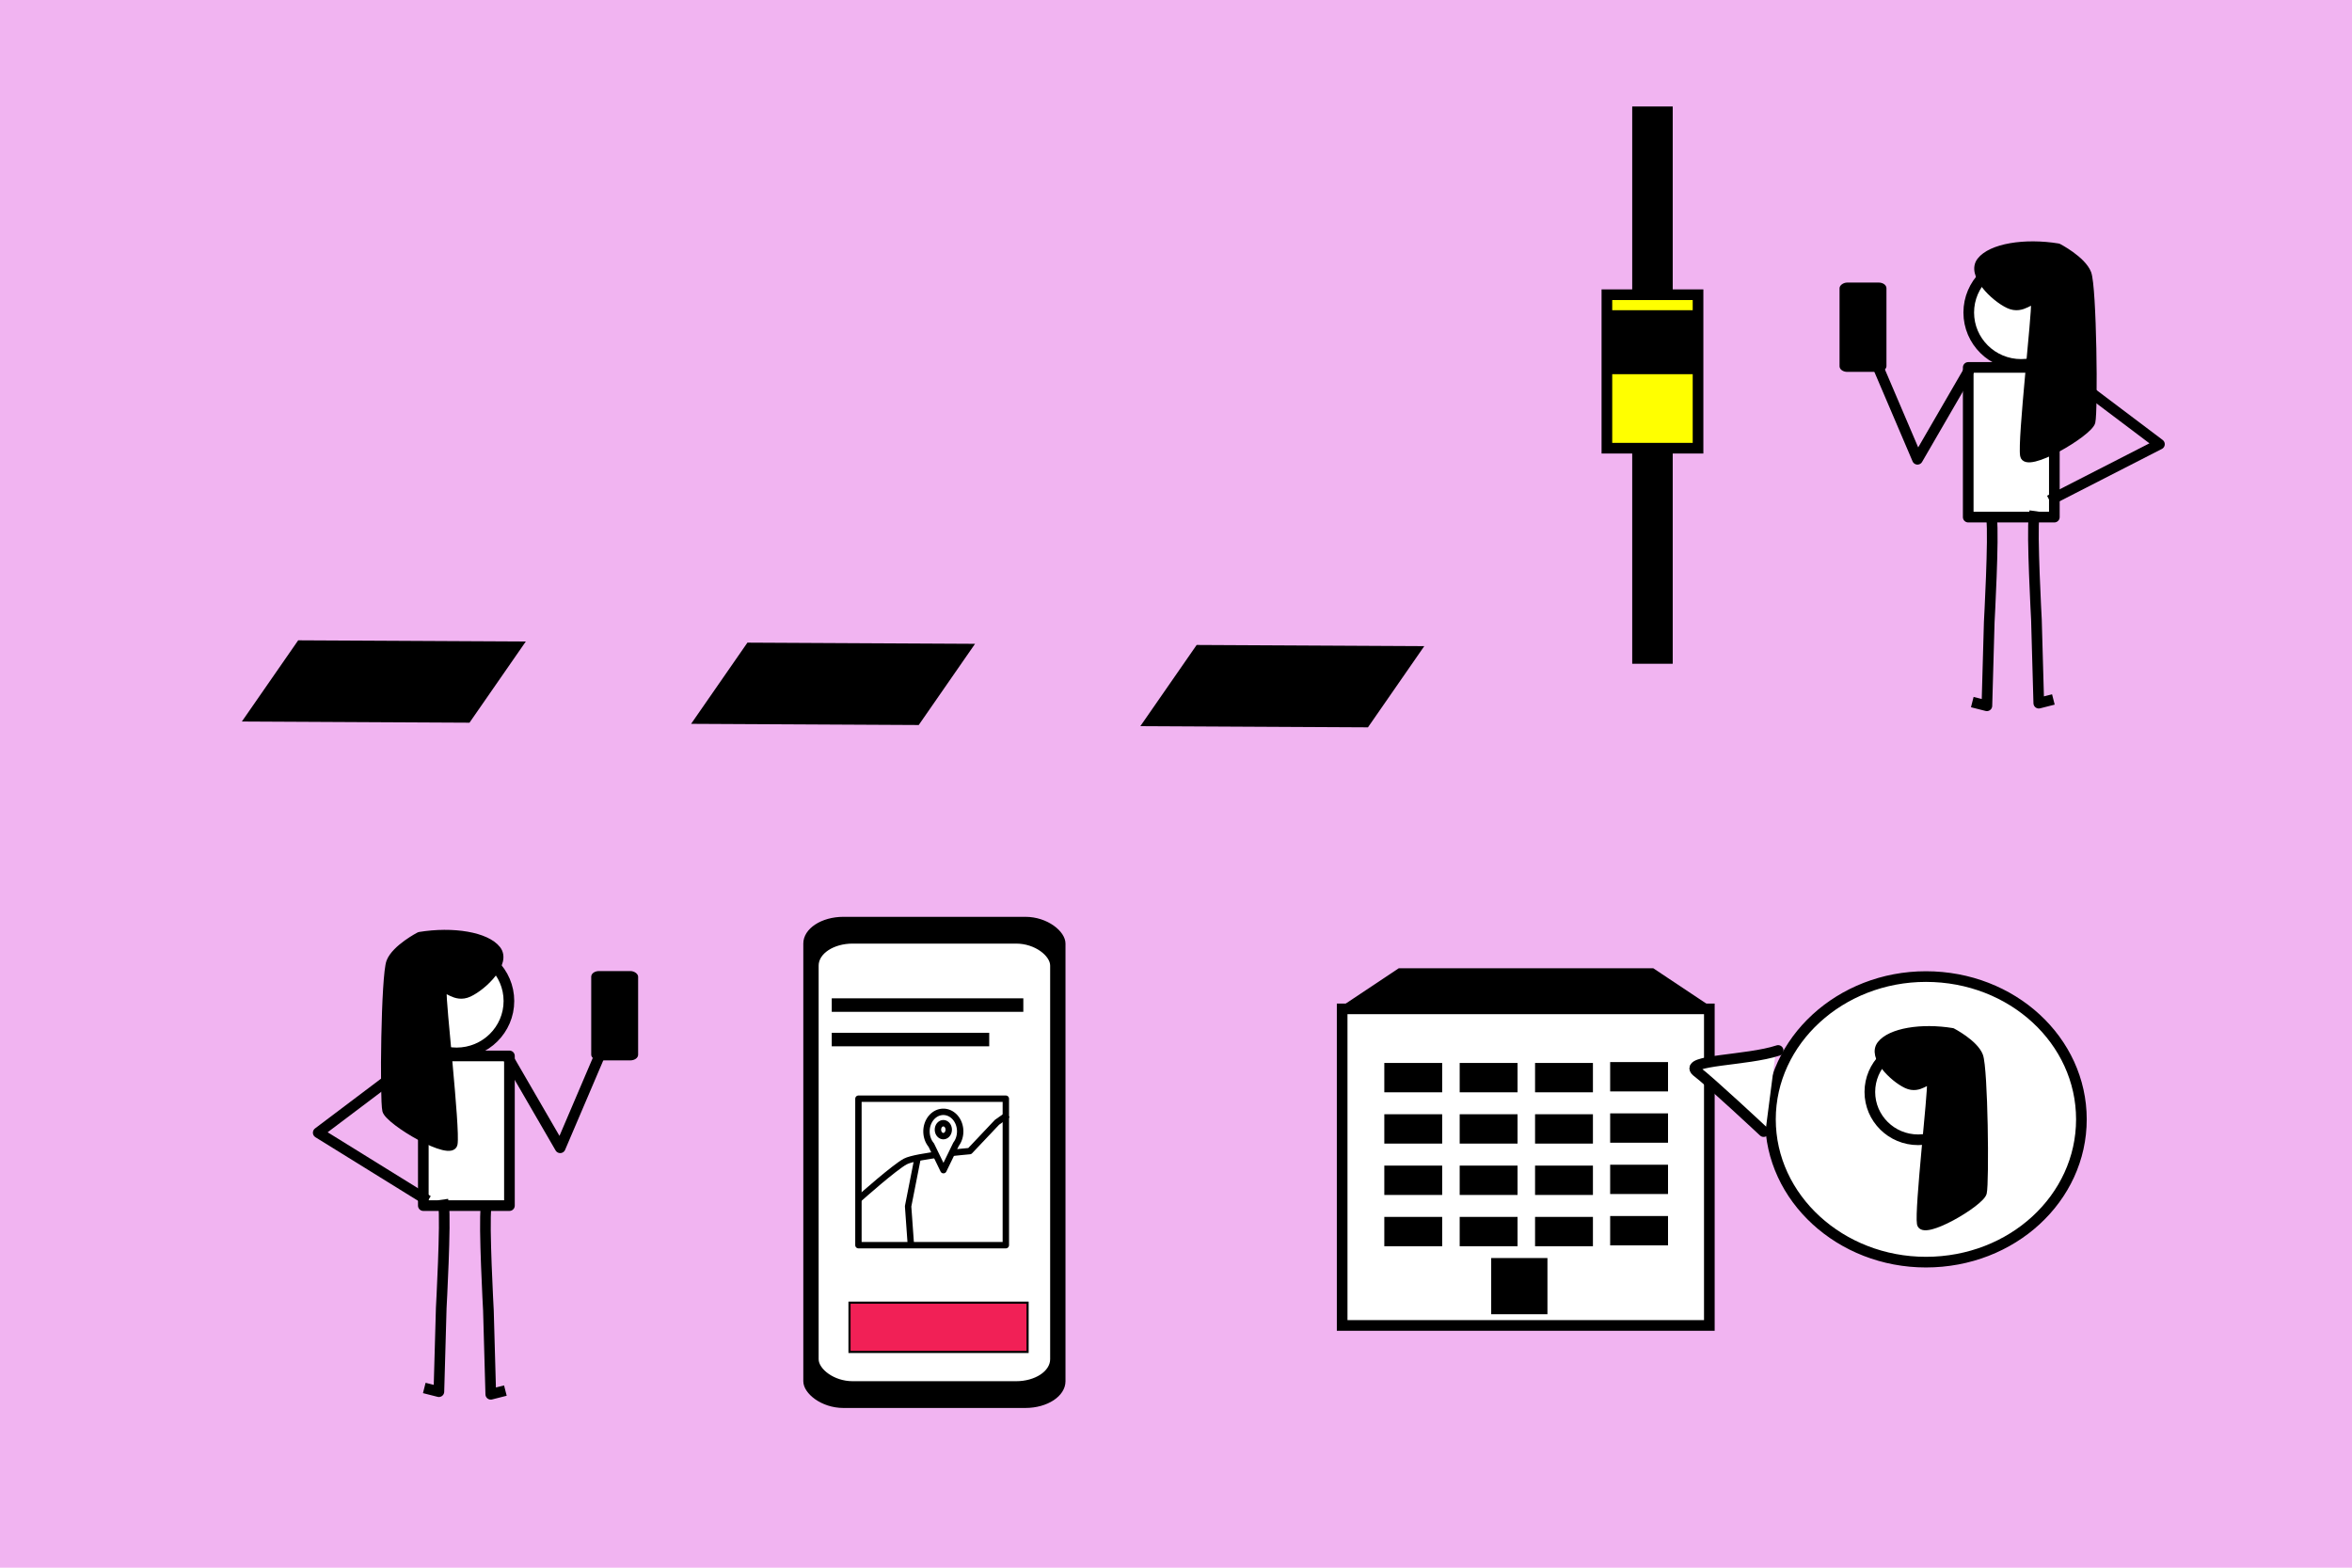 <?xml version="1.0" encoding="UTF-8" standalone="no"?>
<!-- Created with Inkscape (http://www.inkscape.org/) -->

<svg
   xmlns:dc="http://purl.org/dc/elements/1.1/"
   xmlns:cc="http://creativecommons.org/ns#"
   xmlns:rdf="http://www.w3.org/1999/02/22-rdf-syntax-ns#"
   xmlns:svg="http://www.w3.org/2000/svg"
   xmlns="http://www.w3.org/2000/svg"
   xmlns:sodipodi="http://sodipodi.sourceforge.net/DTD/sodipodi-0.dtd"
   xmlns:inkscape="http://www.inkscape.org/namespaces/inkscape"
   width="1104"
   height="736"
   viewBox="0 0 1104 736"
   id="svg5963"
   version="1.1"
   inkscape:version="0.91 r13725"
   sodipodi:docname="neatebox-banner.svg">
  <defs
     id="defs5965" />
  <sodipodi:namedview
     id="base"
     pagecolor="#ffffff"
     bordercolor="#666666"
     borderopacity="1.0"
     inkscape:pageopacity="0.0"
     inkscape:pageshadow="2"
     inkscape:zoom="0.56458057"
     inkscape:cx="361.10267"
     inkscape:cy="330.36"
     inkscape:document-units="px"
     inkscape:current-layer="layer1"
     showgrid="false"
     units="px"
     inkscape:window-width="1366"
     inkscape:window-height="745"
     inkscape:window-x="-8"
     inkscape:window-y="-8"
     inkscape:window-maximized="1" />
  <g
     inkscape:label="Layer 1"
     inkscape:groupmode="layer"
     id="layer1"
     transform="translate(0,-316.362)">
    <rect
       style="display:inline;fill:#f1b4f1;fill-opacity:1;fill-rule:evenodd;stroke:none;stroke-width:1px;stroke-linecap:butt;stroke-linejoin:miter;stroke-opacity:1"
       id="rect4672-9-2-7-2-6-0"
       width="1104"
       height="736"
       x="0"
       y="316.362"
       inkscape:export-xdpi="90"
       inkscape:export-ydpi="90"
       inkscape:export-filename="C:\Users\HP Laptop\Documents\Haver.scot\images\ideation.png" />
    <rect
       style="display:inline;opacity:1;fill:#ffffff;fill-opacity:1;fill-rule:nonzero;stroke:#000000;stroke-width:5;stroke-linecap:square;stroke-linejoin:round;stroke-miterlimit:4;stroke-dasharray:none;stroke-dashoffset:0;stroke-opacity:1"
       id="rect5414-1-12-9-2-5-0-8"
       width="40.424"
       height="70.275"
       x="198.7"
       y="812.094"
       inkscape:export-filename="C:\Users\HP Laptop\Documents\Haver.scot\images\neatebox.png"
       inkscape:export-xdpi="90"
       inkscape:export-ydpi="90" />
    <path
       style="display:inline;opacity:1;fill:none;fill-opacity:1;fill-rule:nonzero;stroke:#000000;stroke-width:5;stroke-linecap:square;stroke-linejoin:round;stroke-miterlimit:4;stroke-dasharray:none;stroke-dashoffset:0;stroke-opacity:1"
       d="m 208.223,882.02 c 1.108,7.871 -1.107,48.349 -1.107,48.349 l -1.107,39.354 -4.43,-1.124"
       id="path5469-3-1-0-1-1"
       inkscape:connector-curvature="0"
       inkscape:export-filename="C:\Users\HP Laptop\Documents\Haver.scot\images\neatebox.png"
       inkscape:export-xdpi="90"
       inkscape:export-ydpi="90" />
    <path
       style="display:inline;opacity:1;fill:none;fill-opacity:1;fill-rule:nonzero;stroke:#000000;stroke-width:5;stroke-linecap:square;stroke-linejoin:round;stroke-miterlimit:4;stroke-dasharray:none;stroke-dashoffset:0;stroke-opacity:1"
       d="m 228.15,883.248 c -1.107,7.871 1.108,48.349 1.108,48.349 l 1.107,39.354 4.43,-1.125"
       id="path5469-1-6-6-5-1-9"
       inkscape:connector-curvature="0"
       inkscape:export-filename="C:\Users\HP Laptop\Documents\Haver.scot\images\neatebox.png"
       inkscape:export-xdpi="90"
       inkscape:export-ydpi="90" />
    <path
       style="display:inline;opacity:1;fill:none;fill-opacity:1;fill-rule:nonzero;stroke:#000000;stroke-width:5;stroke-linecap:square;stroke-linejoin:round;stroke-miterlimit:4;stroke-dasharray:none;stroke-dashoffset:0;stroke-opacity:1"
       d="M 198.749,878.735 149.372,848.141 195.266,813.528"
       id="path5609-96-5"
       inkscape:connector-curvature="0"
       sodipodi:nodetypes="ccc"
       inkscape:export-filename="C:\Users\HP Laptop\Documents\Haver.scot\images\neatebox.png"
       inkscape:export-xdpi="90"
       inkscape:export-ydpi="90" />
    <path
       style="display:inline;opacity:1;fill:none;fill-opacity:1;fill-rule:nonzero;stroke:#000000;stroke-width:5;stroke-linecap:square;stroke-linejoin:round;stroke-miterlimit:4;stroke-dasharray:none;stroke-dashoffset:0;stroke-opacity:1"
       d="m 239.456,814.667 23.494,40.549 20.361,-47.704"
       id="path5609-9-4-7"
       inkscape:connector-curvature="0"
       inkscape:export-filename="C:\Users\HP Laptop\Documents\Haver.scot\images\neatebox.png"
       inkscape:export-xdpi="90"
       inkscape:export-ydpi="90" />
    <ellipse
       style="display:inline;opacity:1;fill:#ffffff;fill-opacity:1;fill-rule:nonzero;stroke:#000000;stroke-width:5;stroke-linecap:round;stroke-linejoin:round;stroke-miterlimit:4;stroke-dasharray:none;stroke-dashoffset:0;stroke-opacity:1"
       id="path10752-7-1-1-2"
       cx="214.298"
       cy="786.324"
       rx="24.58"
       ry="24.36"
       inkscape:export-filename="C:\Users\HP Laptop\Documents\Haver.scot\images\neatebox.png"
       inkscape:export-xdpi="90"
       inkscape:export-ydpi="90" />
    <path
       style="color:#000000;clip-rule:nonzero;display:inline;overflow:visible;visibility:visible;opacity:1;isolation:auto;mix-blend-mode:normal;color-interpolation:sRGB;color-interpolation-filters:linearRGB;solid-color:#000000;solid-opacity:1;fill:#000000;fill-opacity:1;fill-rule:nonzero;stroke:#000000;stroke-width:3;stroke-linecap:round;stroke-linejoin:round;stroke-miterlimit:4;stroke-dasharray:none;stroke-dashoffset:0;stroke-opacity:1;color-rendering:auto;image-rendering:auto;shape-rendering:auto;text-rendering:auto;enable-background:accumulate"
       d="m 196.8,755.411 c 15.838,-2.615 31.676,-6e-5 36.744,6.537 5.068,6.537 -6.335,17.651 -13.304,20.919 -6.969,3.269 -11.403,-3.922 -12.037,-0.654 -0.633,3.269 6.335,64.065 5.068,71.256 -1.267,7.191 -31.042,-10.46 -32.309,-15.689 -1.267,-5.23 -0.634,-63.411 1.9,-69.948 2.534,-6.537 13.937,-12.421 13.937,-12.421 z"
       id="path7293-9-1"
       inkscape:connector-curvature="0"
       sodipodi:nodetypes="cssssssc"
       inkscape:export-filename="C:\Users\HP Laptop\Documents\Haver.scot\images\neatebox.png"
       inkscape:export-xdpi="90"
       inkscape:export-ydpi="90" />
    <rect
       style="display:inline;fill:#000000;fill-rule:evenodd;stroke:#000000;stroke-width:1px;stroke-linecap:butt;stroke-linejoin:miter;stroke-opacity:1"
       id="rect12011-1-1"
       width="21.016"
       height="40.933"
       x="278.01"
       y="772.755"
       rx="3.156"
       ry="2.147"
       inkscape:export-filename="C:\Users\HP Laptop\Documents\Haver.scot\images\neatebox.png"
       inkscape:export-xdpi="90"
       inkscape:export-ydpi="90" />
    <rect
       style="display:inline;fill:#000000;fill-rule:evenodd;stroke:#000000;stroke-width:1px;stroke-linecap:butt;stroke-linejoin:miter;stroke-opacity:1"
       id="rect12011-0-0-5"
       width="122.059"
       height="229.583"
       x="377.566"
       y="747.295"
       rx="18.329"
       ry="12.039"
       inkscape:export-filename="C:\Users\HP Laptop\Documents\Haver.scot\images\neatebox.png"
       inkscape:export-xdpi="90"
       inkscape:export-ydpi="90" />
    <rect
       style="display:inline;fill:#ffffff;fill-rule:evenodd;stroke:#000000;stroke-width:1px;stroke-linecap:butt;stroke-linejoin:miter;stroke-opacity:1"
       id="rect12011-0-7-7-7"
       width="109.667"
       height="206.447"
       x="383.762"
       y="758.863"
       rx="16.468"
       ry="10.826"
       inkscape:export-filename="C:\Users\HP Laptop\Documents\Haver.scot\images\neatebox.png"
       inkscape:export-xdpi="90"
       inkscape:export-ydpi="90" />
    <rect
       style="display:inline;fill:#f12056;fill-opacity:1;fill-rule:evenodd;stroke:#000000;stroke-width:1px;stroke-linecap:butt;stroke-linejoin:miter;stroke-opacity:1"
       id="rect12043-1-7"
       width="83.59"
       height="23.136"
       x="398.746"
       y="927.936"
       inkscape:export-filename="C:\Users\HP Laptop\Documents\Haver.scot\images\neatebox.png"
       inkscape:export-xdpi="90"
       inkscape:export-ydpi="90" />
    <rect
       style="display:inline;fill:#000000;fill-rule:evenodd;stroke:#000000;stroke-width:1px;stroke-linecap:butt;stroke-linejoin:miter;stroke-opacity:1"
       id="rect12045-2-7"
       width="88.926"
       height="5.339"
       x="390.911"
       y="785.559"
       inkscape:export-filename="C:\Users\HP Laptop\Documents\Haver.scot\images\neatebox.png"
       inkscape:export-xdpi="90"
       inkscape:export-ydpi="90" />
    <rect
       style="display:inline;fill:#000000;fill-rule:evenodd;stroke:#000000;stroke-width:1px;stroke-linecap:butt;stroke-linejoin:miter;stroke-opacity:1"
       id="rect12045-5-3-2"
       width="72.919"
       height="5.339"
       x="390.911"
       y="801.745"
       inkscape:export-filename="C:\Users\HP Laptop\Documents\Haver.scot\images\neatebox.png"
       inkscape:export-xdpi="90"
       inkscape:export-ydpi="90" />
    <rect
       y="832.183"
       x="402.938"
       height="68.762"
       width="69.19"
       id="rect9191-3-4-60-95-3-9-2-0-7-2-9-8"
       style="display:inline;opacity:1;fill:#ffffff;fill-opacity:1;fill-rule:nonzero;stroke:#000000;stroke-width:3;stroke-linecap:round;stroke-linejoin:round;stroke-miterlimit:4;stroke-dasharray:none;stroke-dashoffset:0;stroke-opacity:1"
       inkscape:export-filename="C:\Users\HP Laptop\Documents\Haver.scot\images\neatebox.png"
       inkscape:export-xdpi="90"
       inkscape:export-ydpi="90" />
    <path
       style="color:#000000;clip-rule:nonzero;display:inline;overflow:visible;visibility:visible;opacity:1;isolation:auto;mix-blend-mode:normal;color-interpolation:sRGB;color-interpolation-filters:linearRGB;solid-color:#000000;solid-opacity:1;fill:none;fill-opacity:1;fill-rule:nonzero;stroke:#000000;stroke-width:3;stroke-linecap:square;stroke-linejoin:round;stroke-miterlimit:4;stroke-dasharray:none;stroke-dashoffset:0;stroke-opacity:1;color-rendering:auto;image-rendering:auto;shape-rendering:auto;text-rendering:auto;enable-background:accumulate"
       d="m 403.929,878.547 c 0,0 15.943,-14.205 21.05,-16.907 5.107,-2.701 30.215,-4.862 30.215,-4.862 l 12.767,-13.507 3.83,-2.701"
       id="path12152-4-5"
       inkscape:connector-curvature="0"
       sodipodi:nodetypes="csccc"
       inkscape:export-filename="C:\Users\HP Laptop\Documents\Haver.scot\images\neatebox.png"
       inkscape:export-xdpi="90"
       inkscape:export-ydpi="90" />
    <path
       style="color:#000000;clip-rule:nonzero;display:inline;overflow:visible;visibility:visible;opacity:1;isolation:auto;mix-blend-mode:normal;color-interpolation:sRGB;color-interpolation-filters:linearRGB;solid-color:#000000;solid-opacity:1;fill:none;fill-opacity:1;fill-rule:nonzero;stroke:#000000;stroke-width:3;stroke-linecap:square;stroke-linejoin:round;stroke-miterlimit:4;stroke-dasharray:none;stroke-dashoffset:0;stroke-opacity:1;color-rendering:auto;image-rendering:auto;shape-rendering:auto;text-rendering:auto;enable-background:accumulate"
       d="m 430.511,861.1 -4.256,21.611 1.277,17.829"
       id="path12154-3-2"
       inkscape:connector-curvature="0"
       inkscape:export-filename="C:\Users\HP Laptop\Documents\Haver.scot\images\neatebox.png"
       inkscape:export-xdpi="90"
       inkscape:export-ydpi="90" />
    <path
       style="color:#000000;clip-rule:nonzero;display:inline;overflow:visible;visibility:visible;opacity:1;isolation:auto;mix-blend-mode:normal;color-interpolation:sRGB;color-interpolation-filters:linearRGB;solid-color:#000000;solid-opacity:1;fill:#ffffff;fill-opacity:1;fill-rule:nonzero;stroke:#000000;stroke-width:3;stroke-linecap:square;stroke-linejoin:round;stroke-miterlimit:4;stroke-dasharray:none;stroke-dashoffset:0;stroke-opacity:1;color-rendering:auto;image-rendering:auto;shape-rendering:auto;text-rendering:auto;enable-background:accumulate"
       d="m 442.792,838.347 a 7.91,9.191 0 0 0 -7.91,9.191 7.91,9.191 0 0 0 2.242,6.41 l 5.726,11.779 5.908,-12.163 a 7.91,9.191 0 0 0 1.945,-6.027 7.91,9.191 0 0 0 -7.91,-9.191 z m 0,5.352 a 2.534,3.025 0 0 1 2.533,3.025 2.534,3.025 0 0 1 -2.533,3.025 2.534,3.025 0 0 1 -2.533,-3.025 2.534,3.025 0 0 1 2.533,-3.025 z"
       id="path12158-6-7"
       inkscape:connector-curvature="0"
       inkscape:export-filename="C:\Users\HP Laptop\Documents\Haver.scot\images\neatebox.png"
       inkscape:export-xdpi="90"
       inkscape:export-ydpi="90" />
    <rect
       y="790.009"
       x="-802.344"
       height="148.622"
       width="172.351"
       id="rect4261-29-7-3"
       style="display:inline;opacity:1;fill:#ffffff;fill-opacity:1;fill-rule:evenodd;stroke:#000000;stroke-width:5;stroke-linecap:round;stroke-miterlimit:4;stroke-dasharray:none;stroke-dashoffset:0;stroke-opacity:1"
       transform="scale(-1,1)" />
    <path
       inkscape:connector-curvature="0"
       id="path4263-6-0-8"
       d="m 792.956,785.22 -153.314,0 17.69,-11.782 117.933,0 z"
       style="display:inline;opacity:1;fill:#000000;fill-opacity:1;fill-rule:evenodd;stroke:#000000;stroke-width:5;stroke-linecap:round;stroke-miterlimit:4;stroke-dasharray:none;stroke-dashoffset:0;stroke-opacity:1"
       sodipodi:nodetypes="ccccc" />
    <rect
       y="909.477"
       x="-723.851"
       height="21.382"
       width="21.402"
       id="rect4261-4-3-5-3-3-1-7"
       style="display:inline;opacity:1;fill:#000000;fill-opacity:1;fill-rule:evenodd;stroke:#000000;stroke-width:5;stroke-linecap:round;stroke-miterlimit:4;stroke-dasharray:none;stroke-dashoffset:0;stroke-opacity:1"
       transform="scale(-1,1)" />
    <rect
       y="817.483"
       x="-780.451"
       height="8.774"
       width="22.163"
       id="rect4261-4-3-4-7-80-3"
       style="display:inline;opacity:1;fill:#000000;fill-opacity:1;fill-rule:evenodd;stroke:#000000;stroke-width:5;stroke-linecap:round;stroke-miterlimit:4;stroke-dasharray:none;stroke-dashoffset:0;stroke-opacity:1"
       transform="scale(-1,1)" />
    <rect
       y="841.576"
       x="-780.451"
       height="8.774"
       width="22.163"
       id="rect4261-4-3-4-7-8-7-5"
       style="display:inline;opacity:1;fill:#000000;fill-opacity:1;fill-rule:evenodd;stroke:#000000;stroke-width:5;stroke-linecap:round;stroke-miterlimit:4;stroke-dasharray:none;stroke-dashoffset:0;stroke-opacity:1"
       transform="scale(-1,1)" />
    <rect
       y="865.67"
       x="-780.451"
       height="8.774"
       width="22.163"
       id="rect4261-4-3-4-7-8-2-7-5"
       style="display:inline;opacity:1;fill:#000000;fill-opacity:1;fill-rule:evenodd;stroke:#000000;stroke-width:5;stroke-linecap:round;stroke-miterlimit:4;stroke-dasharray:none;stroke-dashoffset:0;stroke-opacity:1"
       transform="scale(-1,1)" />
    <rect
       y="889.763"
       x="-780.451"
       height="8.774"
       width="22.163"
       id="rect4261-4-3-4-7-8-2-6-1-4"
       style="display:inline;opacity:1;fill:#000000;fill-opacity:1;fill-rule:evenodd;stroke:#000000;stroke-width:5;stroke-linecap:round;stroke-miterlimit:4;stroke-dasharray:none;stroke-dashoffset:0;stroke-opacity:1"
       transform="scale(-1,1)" />
    <rect
       y="817.9"
       x="-745.201"
       height="8.774"
       width="22.163"
       id="rect4261-4-3-4-7-3-4-5"
       style="display:inline;opacity:1;fill:#000000;fill-opacity:1;fill-rule:evenodd;stroke:#000000;stroke-width:5;stroke-linecap:round;stroke-miterlimit:4;stroke-dasharray:none;stroke-dashoffset:0;stroke-opacity:1"
       transform="scale(-1,1)" />
    <rect
       y="841.994"
       x="-745.201"
       height="8.774"
       width="22.163"
       id="rect4261-4-3-4-7-8-4-4-3"
       style="display:inline;opacity:1;fill:#000000;fill-opacity:1;fill-rule:evenodd;stroke:#000000;stroke-width:5;stroke-linecap:round;stroke-miterlimit:4;stroke-dasharray:none;stroke-dashoffset:0;stroke-opacity:1"
       transform="scale(-1,1)" />
    <rect
       y="866.087"
       x="-745.201"
       height="8.774"
       width="22.163"
       id="rect4261-4-3-4-7-8-2-4-7-9"
       style="display:inline;opacity:1;fill:#000000;fill-opacity:1;fill-rule:evenodd;stroke:#000000;stroke-width:5;stroke-linecap:round;stroke-miterlimit:4;stroke-dasharray:none;stroke-dashoffset:0;stroke-opacity:1"
       transform="scale(-1,1)" />
    <rect
       y="890.18"
       x="-745.201"
       height="8.774"
       width="22.163"
       id="rect4261-4-3-4-7-8-2-6-3-6-1"
       style="display:inline;opacity:1;fill:#000000;fill-opacity:1;fill-rule:evenodd;stroke:#000000;stroke-width:5;stroke-linecap:round;stroke-miterlimit:4;stroke-dasharray:none;stroke-dashoffset:0;stroke-opacity:1"
       transform="scale(-1,1)" />
    <rect
       y="817.9"
       x="-709.821"
       height="8.774"
       width="22.163"
       id="rect4261-4-3-4-7-7-3-9"
       style="display:inline;opacity:1;fill:#000000;fill-opacity:1;fill-rule:evenodd;stroke:#000000;stroke-width:5;stroke-linecap:round;stroke-miterlimit:4;stroke-dasharray:none;stroke-dashoffset:0;stroke-opacity:1"
       transform="scale(-1,1)" />
    <rect
       y="841.994"
       x="-709.821"
       height="8.774"
       width="22.163"
       id="rect4261-4-3-4-7-8-5-1-8"
       style="display:inline;opacity:1;fill:#000000;fill-opacity:1;fill-rule:evenodd;stroke:#000000;stroke-width:5;stroke-linecap:round;stroke-miterlimit:4;stroke-dasharray:none;stroke-dashoffset:0;stroke-opacity:1"
       transform="scale(-1,1)" />
    <rect
       y="866.087"
       x="-709.821"
       height="8.774"
       width="22.163"
       id="rect4261-4-3-4-7-8-2-2-0-9"
       style="display:inline;opacity:1;fill:#000000;fill-opacity:1;fill-rule:evenodd;stroke:#000000;stroke-width:5;stroke-linecap:round;stroke-miterlimit:4;stroke-dasharray:none;stroke-dashoffset:0;stroke-opacity:1"
       transform="scale(-1,1)" />
    <rect
       y="890.18"
       x="-709.821"
       height="8.774"
       width="22.163"
       id="rect4261-4-3-4-7-8-2-6-9-9-0"
       style="display:inline;opacity:1;fill:#000000;fill-opacity:1;fill-rule:evenodd;stroke:#000000;stroke-width:5;stroke-linecap:round;stroke-miterlimit:4;stroke-dasharray:none;stroke-dashoffset:0;stroke-opacity:1"
       transform="scale(-1,1)" />
    <rect
       y="817.9"
       x="-674.441"
       height="8.774"
       width="22.163"
       id="rect4261-4-3-4-7-2-6-3"
       style="display:inline;opacity:1;fill:#000000;fill-opacity:1;fill-rule:evenodd;stroke:#000000;stroke-width:5;stroke-linecap:round;stroke-miterlimit:4;stroke-dasharray:none;stroke-dashoffset:0;stroke-opacity:1"
       transform="scale(-1,1)" />
    <rect
       y="841.994"
       x="-674.441"
       height="8.774"
       width="22.163"
       id="rect4261-4-3-4-7-8-0-7-8"
       style="display:inline;opacity:1;fill:#000000;fill-opacity:1;fill-rule:evenodd;stroke:#000000;stroke-width:5;stroke-linecap:round;stroke-miterlimit:4;stroke-dasharray:none;stroke-dashoffset:0;stroke-opacity:1"
       transform="scale(-1,1)" />
    <rect
       y="866.087"
       x="-674.441"
       height="8.774"
       width="22.163"
       id="rect4261-4-3-4-7-8-2-0-0-9"
       style="display:inline;opacity:1;fill:#000000;fill-opacity:1;fill-rule:evenodd;stroke:#000000;stroke-width:5;stroke-linecap:round;stroke-miterlimit:4;stroke-dasharray:none;stroke-dashoffset:0;stroke-opacity:1"
       transform="scale(-1,1)" />
    <rect
       y="890.18"
       x="-674.441"
       height="8.774"
       width="22.163"
       id="rect4261-4-3-4-7-8-2-6-7-5-7"
       style="display:inline;opacity:1;fill:#000000;fill-opacity:1;fill-rule:evenodd;stroke:#000000;stroke-width:5;stroke-linecap:round;stroke-miterlimit:4;stroke-dasharray:none;stroke-dashoffset:0;stroke-opacity:1"
       transform="scale(-1,1)" />
    <path
       inkscape:connector-curvature="0"
       id="path4143-0-7-0"
       d="m 976.985,841.878 c 0,-36.984 -32.435,-67.033 -72.979,-67.033 -40.094,0 -72.979,30.049 -72.979,67.033 0,36.984 32.885,67.033 72.979,67.033 40.544,0 72.979,-30.049 72.979,-67.033 z"
       style="display:inline;fill:#ffffff;fill-opacity:1;fill-rule:nonzero;stroke:#000000;stroke-width:5;stroke-linecap:round;stroke-linejoin:round;stroke-miterlimit:4;stroke-dasharray:none;stroke-opacity:1"
       inkscape:export-filename="C:\Users\HP Laptop\Documents\Haver.scot\images\neatebox.png"
       inkscape:export-xdpi="90"
       inkscape:export-ydpi="90" />
    <path
       inkscape:connector-curvature="0"
       id="path4145-9-5-7"
       d="m 833.73,808.592 c -14.416,5.548 -44.148,6.472 -37.841,11.558 6.758,4.622 32.886,26.812 32.886,26.812 z"
       style="display:inline;fill:#ffffff;fill-opacity:1;fill-rule:nonzero;stroke:none;stroke-width:5;stroke-miterlimit:4;stroke-dasharray:none"
       inkscape:export-filename="C:\Users\HP Laptop\Documents\Haver.scot\images\neatebox.png"
       inkscape:export-xdpi="90"
       inkscape:export-ydpi="90" />
    <path
       inkscape:connector-curvature="0"
       id="path4147-7-8-0"
       d="m 834.635,809.539 c -14.667,4.851 -44.41,4.349 -38.356,9.732 6.526,4.94 31.552,28.356 31.552,28.356"
       style="display:inline;fill:none;stroke:#000000;stroke-width:5;stroke-linecap:round;stroke-linejoin:round;stroke-miterlimit:4;stroke-dasharray:none;stroke-opacity:1"
       inkscape:export-filename="C:\Users\HP Laptop\Documents\Haver.scot\images\neatebox.png"
       inkscape:export-xdpi="90"
       inkscape:export-ydpi="90" />
    <ellipse
       style="display:inline;opacity:1;fill:#ffffff;fill-opacity:1;fill-rule:nonzero;stroke:#000000;stroke-width:5;stroke-linecap:round;stroke-linejoin:round;stroke-miterlimit:4;stroke-dasharray:none;stroke-dashoffset:0;stroke-opacity:1"
       id="path10752-7-1-4-2-2"
       cx="-900.339"
       cy="829.012"
       rx="22.653"
       ry="22.453"
       inkscape:export-filename="C:\Users\HP Laptop\Documents\Haver.scot\images\neatebox.png"
       inkscape:export-xdpi="90"
       inkscape:export-ydpi="90"
       transform="scale(-1,1)" />
    <path
       style="color:#000000;clip-rule:nonzero;display:inline;overflow:visible;visibility:visible;opacity:1;isolation:auto;mix-blend-mode:normal;color-interpolation:sRGB;color-interpolation-filters:linearRGB;solid-color:#000000;solid-opacity:1;fill:#000000;fill-opacity:1;fill-rule:nonzero;stroke:#000000;stroke-width:3;stroke-linecap:round;stroke-linejoin:round;stroke-miterlimit:4;stroke-dasharray:none;stroke-dashoffset:0;stroke-opacity:1;color-rendering:auto;image-rendering:auto;shape-rendering:auto;text-rendering:auto;enable-background:accumulate"
       d="m 916.465,800.519 c -14.597,-2.41 -29.193,-7e-5 -33.864,6.025 -4.671,6.025 5.838,16.268 12.261,19.281 6.422,3.013 10.509,-3.615 11.093,-0.603 0.584,3.013 -5.839,59.048 -4.671,65.676 1.168,6.628 28.609,-9.641 29.777,-14.461 1.168,-4.82 0.584,-58.446 -1.752,-64.471 -2.335,-6.025 -12.845,-11.448 -12.845,-11.448 z"
       id="path7293-0-3-8"
       inkscape:connector-curvature="0"
       sodipodi:nodetypes="cssssssc"
       inkscape:export-filename="C:\Users\HP Laptop\Documents\Haver.scot\images\neatebox.png"
       inkscape:export-xdpi="90"
       inkscape:export-ydpi="90" />
    <rect
       style="display:inline;opacity:1;fill:#ffffff;fill-opacity:1;fill-rule:nonzero;stroke:#000000;stroke-width:5;stroke-linecap:square;stroke-linejoin:round;stroke-miterlimit:4;stroke-dasharray:none;stroke-dashoffset:0;stroke-opacity:1"
       id="rect5414-1-12-9-2-5-0-8-4-2-4"
       width="40.424"
       height="70.275"
       x="-964.286"
       y="488.859"
       inkscape:export-filename="C:\Users\HP Laptop\Documents\Haver.scot\images\neatebox.png"
       inkscape:export-xdpi="90"
       inkscape:export-ydpi="90"
       transform="scale(-1,1)" />
    <path
       style="display:inline;opacity:1;fill:none;fill-opacity:1;fill-rule:nonzero;stroke:#000000;stroke-width:5;stroke-linecap:square;stroke-linejoin:round;stroke-miterlimit:4;stroke-dasharray:none;stroke-dashoffset:0;stroke-opacity:1"
       d="m 954.764,558.785 c -1.108,7.871 1.107,48.349 1.107,48.349 l 1.107,39.354 4.43,-1.124"
       id="path5469-3-1-0-1-1-7-3-6"
       inkscape:connector-curvature="0"
       inkscape:export-filename="C:\Users\HP Laptop\Documents\Haver.scot\images\neatebox.png"
       inkscape:export-xdpi="90"
       inkscape:export-ydpi="90" />
    <path
       style="display:inline;opacity:1;fill:none;fill-opacity:1;fill-rule:nonzero;stroke:#000000;stroke-width:5;stroke-linecap:square;stroke-linejoin:round;stroke-miterlimit:4;stroke-dasharray:none;stroke-dashoffset:0;stroke-opacity:1"
       d="m 934.837,560.013 c 1.107,7.871 -1.108,48.349 -1.108,48.349 l -1.107,39.354 -4.43,-1.125"
       id="path5469-1-6-6-5-1-9-0-2-2"
       inkscape:connector-curvature="0"
       inkscape:export-filename="C:\Users\HP Laptop\Documents\Haver.scot\images\neatebox.png"
       inkscape:export-xdpi="90"
       inkscape:export-ydpi="90" />
    <path
       style="display:inline;opacity:1;fill:none;fill-opacity:1;fill-rule:nonzero;stroke:#000000;stroke-width:5;stroke-linecap:square;stroke-linejoin:round;stroke-miterlimit:4;stroke-dasharray:none;stroke-dashoffset:0;stroke-opacity:1"
       d="m 964.237,550.186 49.378,-25.281 -45.894,-34.612"
       id="path5609-96-5-9-1-9"
       inkscape:connector-curvature="0"
       sodipodi:nodetypes="ccc"
       inkscape:export-filename="C:\Users\HP Laptop\Documents\Haver.scot\images\neatebox.png"
       inkscape:export-xdpi="90"
       inkscape:export-ydpi="90" />
    <path
       style="display:inline;opacity:1;fill:none;fill-opacity:1;fill-rule:nonzero;stroke:#000000;stroke-width:5;stroke-linecap:square;stroke-linejoin:round;stroke-miterlimit:4;stroke-dasharray:none;stroke-dashoffset:0;stroke-opacity:1"
       d="m 923.531,491.432 -23.494,40.549 -20.361,-47.704"
       id="path5609-9-4-7-6-8-1"
       inkscape:connector-curvature="0"
       inkscape:export-filename="C:\Users\HP Laptop\Documents\Haver.scot\images\neatebox.png"
       inkscape:export-xdpi="90"
       inkscape:export-ydpi="90" />
    <ellipse
       style="display:inline;opacity:1;fill:#ffffff;fill-opacity:1;fill-rule:nonzero;stroke:#000000;stroke-width:5;stroke-linecap:round;stroke-linejoin:round;stroke-miterlimit:4;stroke-dasharray:none;stroke-dashoffset:0;stroke-opacity:1"
       id="path10752-7-1-1-2-2-8-3"
       cx="-948.688"
       cy="463.089"
       rx="24.58"
       ry="24.36"
       inkscape:export-filename="C:\Users\HP Laptop\Documents\Haver.scot\images\neatebox.png"
       inkscape:export-xdpi="90"
       inkscape:export-ydpi="90"
       transform="scale(-1,1)" />
    <path
       style="color:#000000;clip-rule:nonzero;display:inline;overflow:visible;visibility:visible;opacity:1;isolation:auto;mix-blend-mode:normal;color-interpolation:sRGB;color-interpolation-filters:linearRGB;solid-color:#000000;solid-opacity:1;fill:#000000;fill-opacity:1;fill-rule:nonzero;stroke:#000000;stroke-width:3;stroke-linecap:round;stroke-linejoin:round;stroke-miterlimit:4;stroke-dasharray:none;stroke-dashoffset:0;stroke-opacity:1;color-rendering:auto;image-rendering:auto;shape-rendering:auto;text-rendering:auto;enable-background:accumulate"
       d="m 966.187,432.176 c -15.838,-2.615 -31.676,0 -36.744,6.537 -5.068,6.537 6.335,17.651 13.304,20.919 6.969,3.269 11.403,-3.922 12.037,-0.654 0.633,3.269 -6.335,64.065 -5.068,71.256 1.267,7.191 31.042,-10.46 32.309,-15.689 1.267,-5.23 0.634,-63.411 -1.9,-69.948 -2.534,-6.537 -13.937,-12.421 -13.937,-12.421 z"
       id="path7293-9-1-1-9-4"
       inkscape:connector-curvature="0"
       sodipodi:nodetypes="cssssssc"
       inkscape:export-filename="C:\Users\HP Laptop\Documents\Haver.scot\images\neatebox.png"
       inkscape:export-xdpi="90"
       inkscape:export-ydpi="90" />
    <rect
       style="display:inline;fill:#000000;fill-rule:evenodd;stroke:#000000;stroke-width:1px;stroke-linecap:butt;stroke-linejoin:miter;stroke-opacity:1"
       id="rect12011-1-1-1-6-3"
       width="21.016"
       height="40.933"
       x="-884.977"
       y="449.52"
       rx="3.156"
       ry="2.147"
       inkscape:export-filename="C:\Users\HP Laptop\Documents\Haver.scot\images\neatebox.png"
       inkscape:export-xdpi="90"
       inkscape:export-ydpi="90"
       transform="scale(-1,1)" />
    <rect
       style="display:inline;fill:#000000;fill-rule:evenodd;stroke:#000000;stroke-width:1px;stroke-linecap:butt;stroke-linejoin:miter;stroke-opacity:1"
       id="rect5584-5"
       width="18.014"
       height="260.626"
       x="766.64"
       y="366.858" />
    <rect
       style="display:inline;fill:#ffff00;fill-rule:evenodd;stroke:#000000;stroke-width:5;stroke-linecap:butt;stroke-linejoin:miter;stroke-miterlimit:4;stroke-dasharray:none;stroke-opacity:1"
       id="rect5586-7"
       width="42.784"
       height="72.057"
       x="754.255"
       y="454.726" />
    <g
       style="display:inline"
       transform="translate(1680.027,922.698)"
       id="g5715-4">
      <g
         transform="matrix(0.436,-0.02,0.016,0.383,-612.83,-995.271)"
         id="g5793-4">
        <rect
           style="fill:#000000;fill-rule:evenodd;stroke:#000000;stroke-width:2.632px;stroke-linecap:butt;stroke-linejoin:miter;stroke-opacity:1"
           id="rect5759-8"
           width="242.381"
           height="112.96"
           x="-1024.833"
           y="2099.434"
           transform="matrix(0.998,0.058,-0.555,0.832,0,0)" />
        <rect
           style="display:inline;fill:#000000;fill-rule:evenodd;stroke:#000000;stroke-width:2.632px;stroke-linecap:butt;stroke-linejoin:miter;stroke-opacity:1"
           id="rect5759-7-6"
           width="242.381"
           height="112.96"
           x="-541.259"
           y="2099.434"
           transform="matrix(0.998,0.058,-0.555,0.832,0,0)" />
        <rect
           style="display:inline;fill:#000000;fill-rule:evenodd;stroke:#000000;stroke-width:2.632px;stroke-linecap:butt;stroke-linejoin:miter;stroke-opacity:1"
           id="rect5759-7-5-8"
           width="242.381"
           height="112.96"
           x="-57.686"
           y="2099.434"
           transform="matrix(0.998,0.058,-0.555,0.832,0,0)" />
      </g>
    </g>
    <rect
       style="display:inline;fill:#000000;fill-rule:evenodd;stroke:#000000;stroke-width:1px;stroke-linecap:butt;stroke-linejoin:miter;stroke-opacity:1"
       id="rect5586-6-8"
       width="40.745"
       height="29.035"
       x="755.275"
       y="462.499" />
  </g>
</svg>
